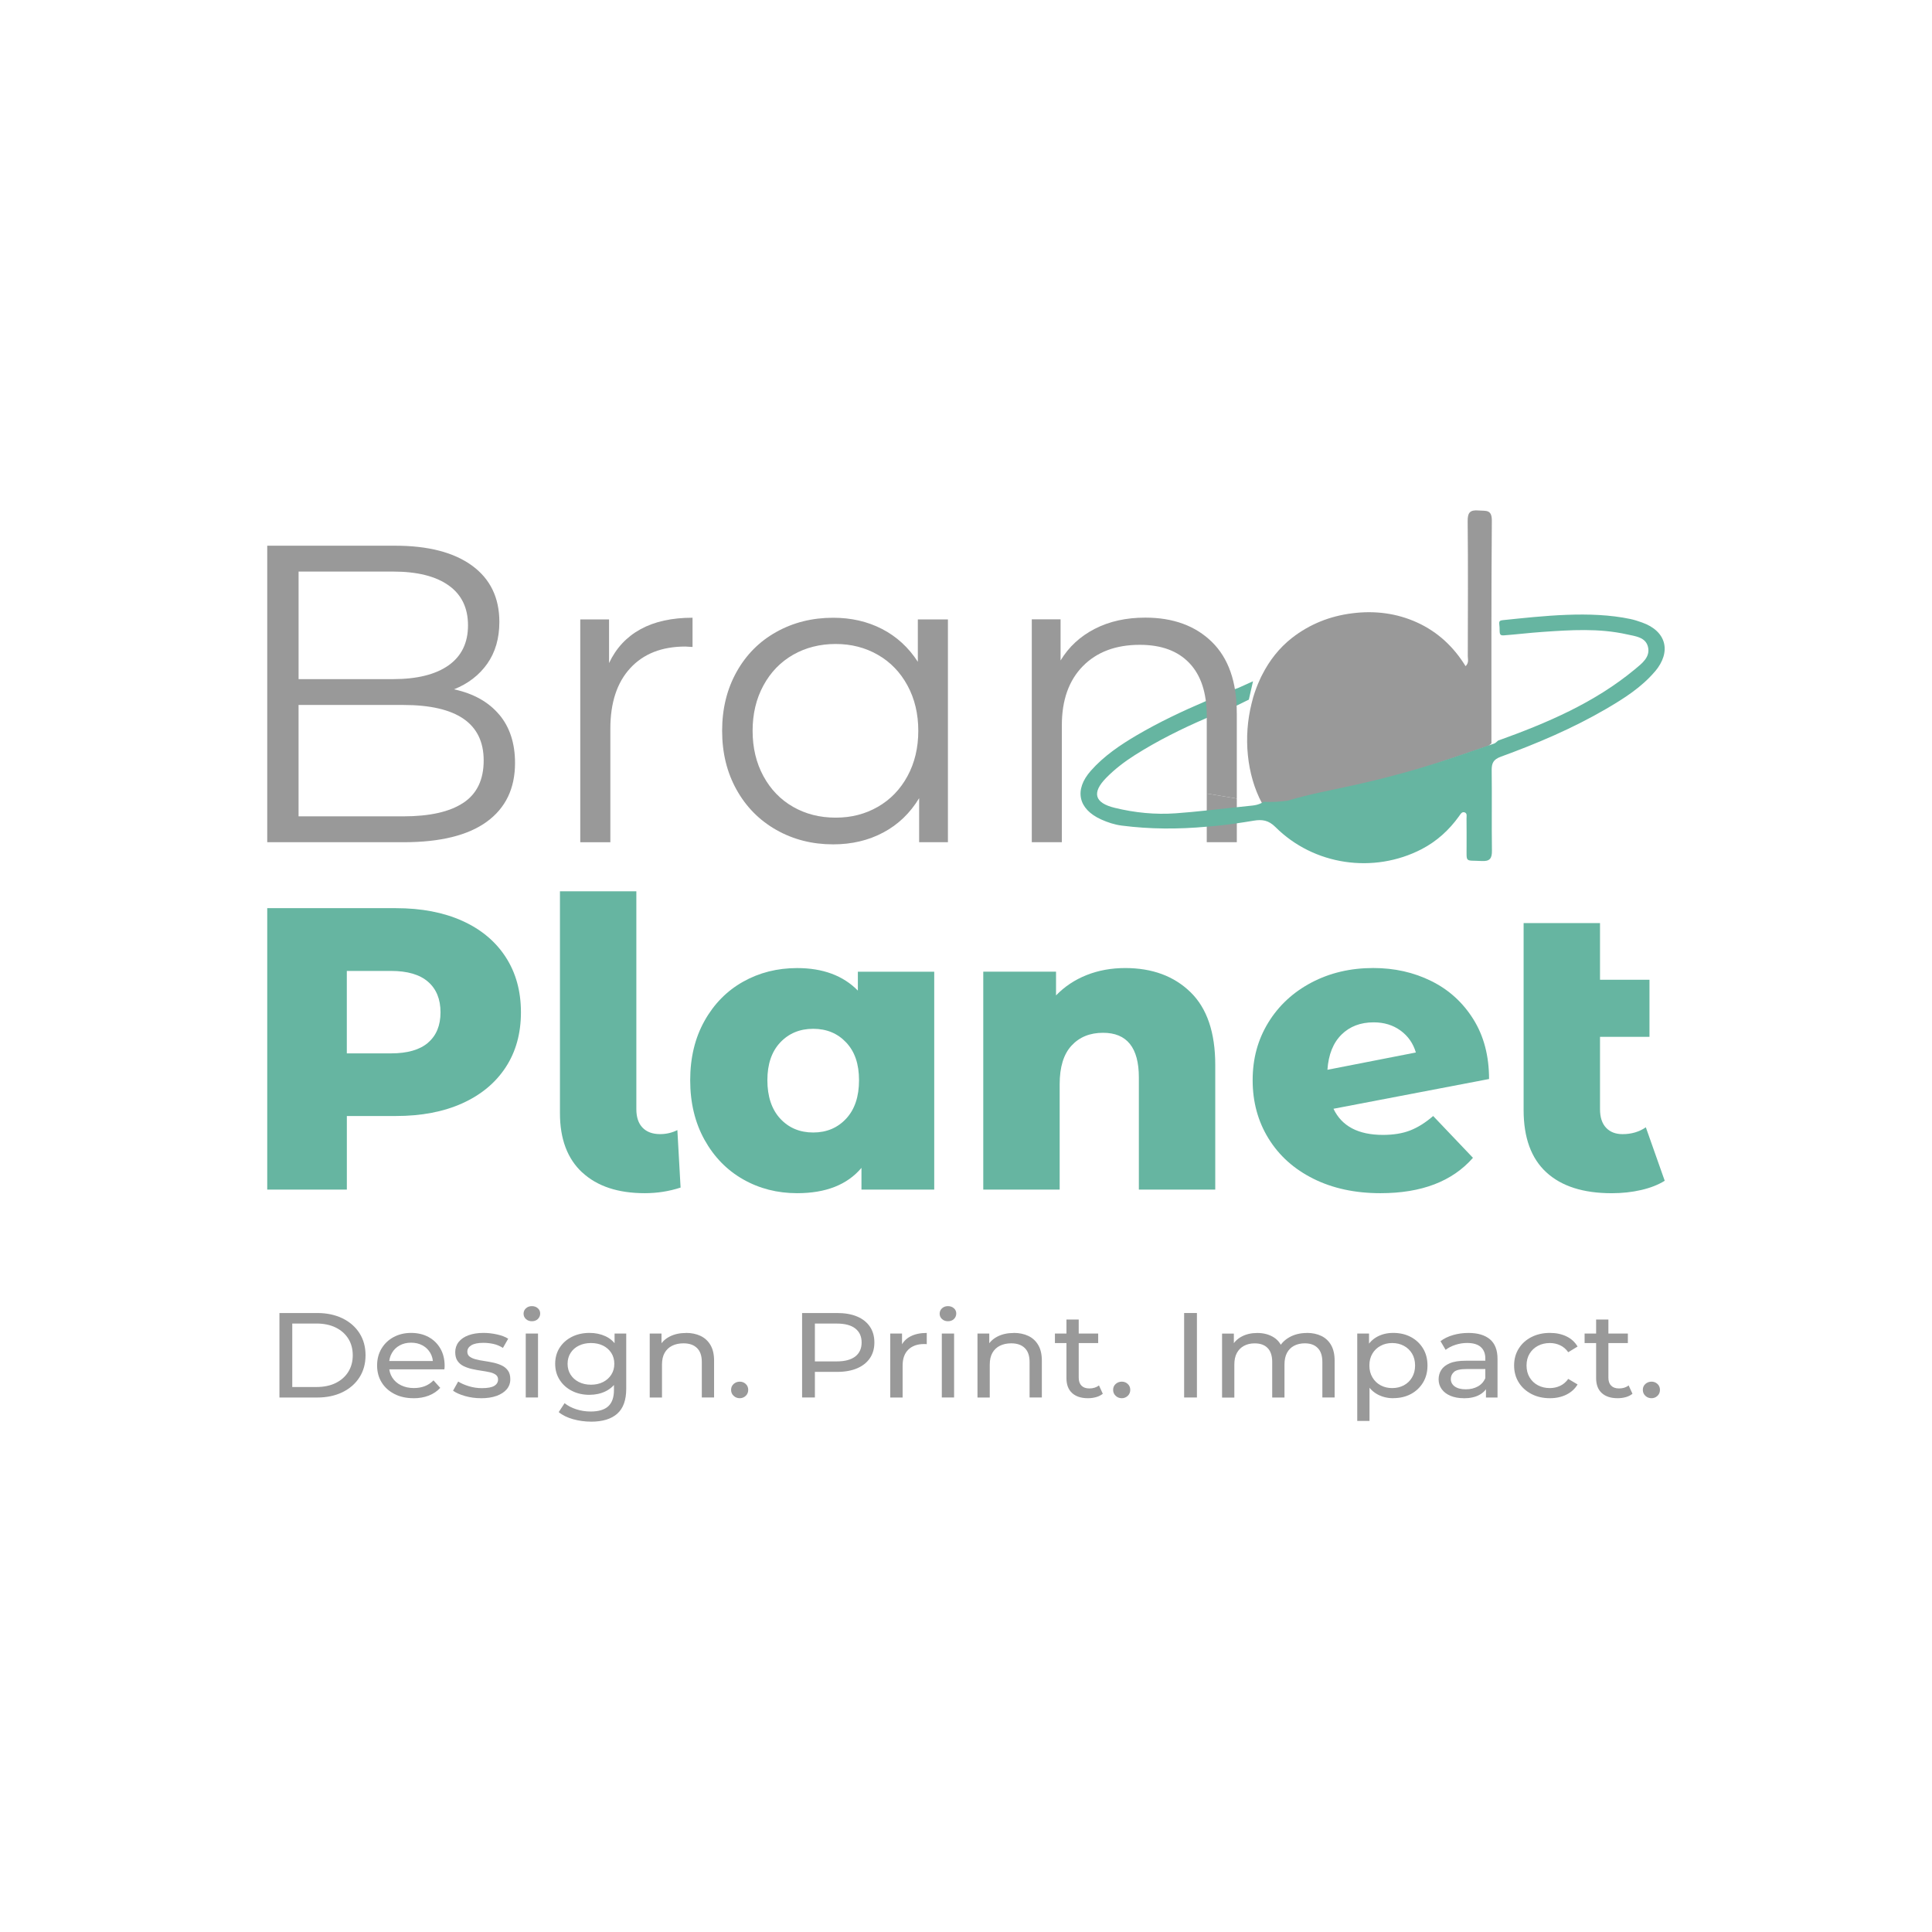 <?xml version="1.0" encoding="UTF-8"?>
<svg id="Layer_1" data-name="Layer 1" xmlns="http://www.w3.org/2000/svg" viewBox="0 0 595.28 595.28">
  <defs>
    <style>
      .cls-1 {
        fill: #999;
      }

      .cls-1, .cls-2 {
        stroke-width: 0px;
      }

      .cls-2 {
        fill: #66b5a1;
      }
    </style>
  </defs>
  <path class="cls-1" d="M459.66,160.43c-.19,22.86-.11,45.72-.13,68.59-.21.17-.42.38-.64.57-.17.13-.34.25-.53.32-7.58,2.55-15.09,5.24-22.76,7.51-6.11,1.8-12.29,3.38-18.53,4.8-6.81,1.55-13.71,2.72-20.44,4.75-2.1.66-3.93,1.68-7.15,1.72-.25-.42-.51-.87-.7-1.32-4.61-8.64-5.79-20.25-3.1-30.8.13-.57.28-1.15.45-1.72.57-1.89,1.25-3.74,2.08-5.52.21-.49.45-.98.7-1.44,2.21-4.37,5.26-8.28,9.17-11.34,5.48-4.27,11.74-6.73,18.53-7.58,6.92-.89,13.73-.06,20.12,2.87,6.28,2.89,11.17,7.45,14.84,13.42,1.1-1.08.68-2.17.68-3.1.02-13.84.11-27.68-.04-41.52-.04-2.76.76-3.59,3.44-3.35,2.17.19,4.03-.42,4.01,3.14Z"/>
  <g>
    <path class="cls-1" d="M86.1,430.59v-26.03h11.63c2.94,0,5.54.55,7.79,1.64,2.25,1.09,3.99,2.62,5.24,4.57,1.25,1.96,1.87,4.23,1.87,6.81s-.63,4.85-1.87,6.8c-1.25,1.96-3,3.48-5.24,4.58-2.25,1.09-4.84,1.64-7.79,1.64h-11.63ZM90.05,427.36h7.45c2.29,0,4.26-.41,5.93-1.23,1.67-.82,2.96-1.97,3.88-3.44.92-1.47,1.38-3.18,1.38-5.11s-.46-3.67-1.38-5.13c-.92-1.46-2.21-2.6-3.88-3.42-1.67-.82-3.65-1.23-5.93-1.23h-7.45v19.56Z"/>
    <path class="cls-1" d="M127.42,430.81c-2.23,0-4.2-.43-5.89-1.3s-3.01-2.06-3.94-3.57c-.93-1.51-1.4-3.25-1.4-5.21s.45-3.69,1.36-5.21c.91-1.51,2.15-2.7,3.74-3.55s3.38-1.28,5.38-1.28,3.81.42,5.36,1.26,2.77,2.03,3.65,3.55c.88,1.52,1.32,3.3,1.32,5.34,0,.15,0,.32-.02.52-.01.2-.03.38-.06.56h-17.78v-2.57h15.81l-1.54.89c.03-1.26-.25-2.39-.83-3.38-.58-.99-1.37-1.77-2.39-2.32-1.01-.56-2.19-.84-3.53-.84s-2.48.28-3.51.84c-1.03.56-1.83,1.34-2.4,2.34-.58,1-.87,2.15-.87,3.44v.59c0,1.32.32,2.49.97,3.51.64,1.03,1.54,1.83,2.7,2.4,1.16.57,2.48.86,3.98.86,1.23,0,2.36-.2,3.37-.59s1.9-.99,2.66-1.78l2.09,2.31c-.95,1.04-2.12,1.83-3.53,2.38-1.41.55-2.98.82-4.71.82Z"/>
    <path class="cls-1" d="M148.23,430.81c-1.73,0-3.38-.22-4.95-.67-1.56-.45-2.79-.99-3.69-1.64l1.58-2.83c.89.57,2,1.05,3.31,1.45,1.31.4,2.65.59,4.02.59,1.76,0,3.03-.24,3.8-.71.77-.47,1.16-1.13,1.16-1.97,0-.62-.24-1.1-.71-1.45-.47-.35-1.1-.61-1.87-.78-.78-.17-1.64-.33-2.58-.46s-1.89-.31-2.84-.52-1.81-.51-2.6-.89-1.42-.92-1.89-1.6c-.47-.68-.71-1.59-.71-2.73s.36-2.23,1.06-3.12c.71-.89,1.71-1.58,3.02-2.06,1.3-.48,2.84-.73,4.63-.73,1.37,0,2.75.16,4.16.47s2.56.75,3.45,1.32l-1.62,2.83c-.95-.59-1.93-1.01-2.96-1.23-1.03-.22-2.05-.33-3.08-.33-1.66,0-2.89.25-3.71.76-.82.51-1.22,1.16-1.22,1.95,0,.67.24,1.18.73,1.54.49.36,1.12.64,1.89.84.77.2,1.64.37,2.58.5.95.14,1.89.31,2.84.52s1.81.5,2.58.87c.77.37,1.41.89,1.89,1.56.49.67.73,1.56.73,2.68,0,1.19-.37,2.22-1.1,3.09-.74.87-1.77,1.54-3.11,2.03-1.34.48-2.94.73-4.81.73Z"/>
    <path class="cls-1" d="M163.88,407.09c-.74,0-1.35-.22-1.83-.67-.49-.45-.73-.99-.73-1.64s.24-1.23.73-1.67c.49-.45,1.1-.67,1.83-.67s1.35.22,1.83.65c.49.43.73.97.73,1.62s-.24,1.23-.71,1.69c-.47.46-1.09.69-1.85.69ZM161.99,430.59v-19.71h3.78v19.71h-3.78Z"/>
    <path class="cls-1" d="M181.66,429.77c-2.02,0-3.83-.4-5.42-1.21-1.59-.8-2.85-1.93-3.78-3.37-.93-1.44-1.4-3.1-1.4-4.98s.47-3.58,1.4-5c.93-1.43,2.19-2.53,3.78-3.33,1.59-.79,3.4-1.19,5.42-1.19,1.79,0,3.42.34,4.89,1.02,1.47.68,2.65,1.73,3.53,3.14.88,1.41,1.32,3.2,1.32,5.35s-.44,3.9-1.32,5.32c-.88,1.41-2.06,2.47-3.53,3.18-1.47.71-3.1,1.06-4.89,1.06ZM182.13,438.03c-1.92,0-3.78-.25-5.58-.76-1.8-.51-3.27-1.23-4.4-2.18l1.81-2.75c.97.79,2.17,1.42,3.59,1.88s2.9.69,4.45.69c2.47,0,4.28-.55,5.44-1.64,1.16-1.09,1.73-2.75,1.73-4.98v-4.17l.39-3.9-.2-3.94v-5.39h3.59v17.03c0,3.47-.92,6.02-2.76,7.66-1.84,1.64-4.53,2.46-8.08,2.46ZM182.1,426.65c1.39,0,2.63-.27,3.71-.82s1.92-1.3,2.54-2.27c.62-.97.93-2.08.93-3.35s-.31-2.38-.93-3.35c-.62-.97-1.47-1.72-2.54-2.25s-2.31-.8-3.71-.8-2.64.27-3.73.8-1.95,1.28-2.56,2.25c-.62.97-.93,2.08-.93,3.35s.31,2.38.93,3.35c.62.97,1.47,1.72,2.56,2.27s2.33.82,3.73.82Z"/>
    <path class="cls-1" d="M211.35,410.69c1.71,0,3.21.31,4.51.93,1.3.62,2.32,1.56,3.06,2.83.74,1.27,1.1,2.86,1.1,4.8v11.34h-3.78v-10.93c0-1.91-.49-3.35-1.48-4.31-.99-.97-2.37-1.45-4.16-1.45-1.34,0-2.51.25-3.51.75-1,.5-1.77,1.23-2.31,2.19s-.81,2.17-.81,3.61v10.15h-3.78v-19.71h3.63v5.32l-.59-1.41c.68-1.29,1.73-2.29,3.15-3.01,1.42-.72,3.08-1.08,4.97-1.08Z"/>
    <path class="cls-1" d="M227.94,430.81c-.74,0-1.37-.24-1.89-.73-.53-.48-.79-1.1-.79-1.84s.26-1.35.79-1.82c.53-.47,1.16-.71,1.89-.71s1.32.24,1.83.71c.51.47.77,1.08.77,1.82s-.26,1.36-.77,1.84c-.51.48-1.12.73-1.83.73Z"/>
    <path class="cls-1" d="M247.14,430.59v-26.03h10.76c2.42,0,4.48.36,6.19,1.08,1.71.72,3.02,1.76,3.94,3.12.92,1.36,1.38,2.99,1.38,4.87s-.46,3.5-1.38,4.85c-.92,1.35-2.23,2.39-3.94,3.12-1.71.73-3.77,1.1-6.19,1.1h-8.59l1.77-1.75v9.63h-3.94ZM251.08,421.33l-1.77-1.86h8.48c2.52,0,4.43-.51,5.74-1.52,1.3-1.02,1.95-2.45,1.95-4.31s-.65-3.3-1.95-4.31c-1.3-1.02-3.21-1.52-5.74-1.52h-8.48l1.77-1.86v15.4Z"/>
    <path class="cls-1" d="M274.3,430.59v-19.71h3.63v5.36l-.35-1.34c.58-1.36,1.55-2.4,2.92-3.12,1.37-.72,3.05-1.08,5.05-1.08v3.46c-.16-.02-.31-.04-.45-.04h-.41c-2.02,0-3.63.57-4.81,1.71-1.18,1.14-1.77,2.79-1.77,4.95v9.82h-3.78Z"/>
    <path class="cls-1" d="M292.08,407.09c-.74,0-1.35-.22-1.83-.67-.49-.45-.73-.99-.73-1.64s.24-1.23.73-1.67c.49-.45,1.1-.67,1.83-.67s1.35.22,1.83.65c.49.43.73.97.73,1.62s-.24,1.23-.71,1.69c-.47.46-1.09.69-1.85.69ZM290.19,430.59v-19.71h3.78v19.71h-3.78Z"/>
    <path class="cls-1" d="M312.34,410.69c1.71,0,3.21.31,4.51.93,1.3.62,2.32,1.56,3.06,2.83.74,1.27,1.1,2.86,1.1,4.8v11.34h-3.78v-10.93c0-1.91-.49-3.35-1.48-4.31-.99-.97-2.37-1.45-4.16-1.45-1.34,0-2.51.25-3.51.75s-1.77,1.23-2.31,2.19c-.54.97-.81,2.17-.81,3.61v10.15h-3.78v-19.71h3.63v5.32l-.59-1.41c.68-1.29,1.74-2.29,3.15-3.01,1.42-.72,3.08-1.08,4.97-1.08Z"/>
    <path class="cls-1" d="M325.04,413.82v-2.94h13.33v2.94h-13.33ZM335.21,430.81c-2.1,0-3.73-.53-4.89-1.6s-1.73-2.59-1.73-4.58v-18.07h3.78v17.92c0,1.07.28,1.89.85,2.46.56.57,1.37.86,2.43.86,1.18,0,2.17-.31,2.96-.93l1.18,2.57c-.58.47-1.27.82-2.07,1.04s-1.64.33-2.5.33Z"/>
    <path class="cls-1" d="M345.65,430.81c-.74,0-1.37-.24-1.89-.73s-.79-1.1-.79-1.84.26-1.35.79-1.82,1.16-.71,1.89-.71,1.32.24,1.83.71.77,1.08.77,1.82-.26,1.36-.77,1.84-1.12.73-1.83.73Z"/>
    <path class="cls-1" d="M364.85,430.59v-26.03h3.94v26.03h-3.94Z"/>
    <path class="cls-1" d="M402.66,410.69c1.68,0,3.17.31,4.46.93s2.29,1.56,3.02,2.83c.72,1.27,1.08,2.86,1.08,4.8v11.34h-3.78v-10.93c0-1.91-.47-3.35-1.42-4.31-.95-.97-2.27-1.45-3.98-1.45-1.26,0-2.36.25-3.31.75s-1.68,1.23-2.19,2.19-.77,2.17-.77,3.61v10.15h-3.78v-10.93c0-1.91-.47-3.35-1.4-4.31-.93-.97-2.27-1.45-4-1.45-1.24,0-2.33.25-3.27.75s-1.68,1.23-2.21,2.19-.79,2.17-.79,3.61v10.15h-3.78v-19.71h3.63v5.24l-.59-1.34c.66-1.29,1.67-2.29,3.04-3.01,1.37-.72,2.96-1.08,4.77-1.08,2,0,3.72.47,5.16,1.4,1.44.93,2.39,2.34,2.84,4.22l-1.54-.59c.63-1.51,1.74-2.73,3.31-3.65,1.58-.92,3.42-1.38,5.52-1.38Z"/>
    <path class="cls-1" d="M418.19,437.81v-26.93h3.63v5.32l-.24,4.57.39,4.58v12.46h-3.78ZM429.27,430.81c-1.74,0-3.32-.38-4.75-1.13-1.43-.76-2.58-1.88-3.43-3.36-.86-1.49-1.28-3.35-1.28-5.58s.41-4.09,1.24-5.58c.83-1.49,1.96-2.6,3.39-3.35s3.04-1.12,4.83-1.12c2.05,0,3.86.42,5.44,1.26s2.82,2.01,3.74,3.51c.92,1.5,1.38,3.25,1.38,5.26s-.46,3.77-1.38,5.28-2.17,2.69-3.74,3.53c-1.58.84-3.39,1.26-5.44,1.26ZM428.95,427.69c1.34,0,2.54-.29,3.61-.86s1.9-1.38,2.52-2.44c.62-1.05.93-2.28.93-3.66s-.31-2.63-.93-3.66c-.62-1.03-1.46-1.83-2.52-2.4s-2.27-.86-3.61-.86-2.5.29-3.57.86-1.91,1.37-2.52,2.4c-.62,1.03-.93,2.25-.93,3.66s.31,2.61.93,3.66c.62,1.05,1.46,1.87,2.52,2.44s2.25.86,3.57.86Z"/>
    <path class="cls-1" d="M450.99,430.81c-1.55,0-2.91-.25-4.08-.74s-2.07-1.18-2.7-2.06-.95-1.88-.95-2.99.27-2.03.81-2.9c.54-.87,1.42-1.56,2.64-2.08s2.87-.78,4.95-.78h6.62v2.57h-6.46c-1.89,0-3.17.3-3.82.89s-.98,1.32-.98,2.16c0,.97.41,1.74,1.22,2.32.81.58,1.94.87,3.39.87s2.66-.3,3.73-.89,1.83-1.46,2.31-2.6l.75,2.46c-.5,1.17-1.38,2.09-2.64,2.77-1.26.68-2.85,1.02-4.77,1.02ZM457.85,430.59v-4.16l-.2-.78v-7.1c0-1.51-.47-2.68-1.4-3.51s-2.33-1.25-4.2-1.25c-1.24,0-2.44.19-3.63.58s-2.18.9-3,1.54l-1.58-2.68c1.08-.82,2.37-1.44,3.88-1.88s3.09-.65,4.75-.65c2.86,0,5.07.66,6.62,1.97,1.55,1.32,2.32,3.32,2.32,6.03v11.9h-3.59Z"/>
    <path class="cls-1" d="M477.56,430.81c-2.13,0-4.03-.43-5.7-1.3s-2.98-2.06-3.92-3.57-1.42-3.25-1.42-5.21.47-3.69,1.42-5.21,2.25-2.7,3.92-3.55,3.57-1.28,5.7-1.28c1.89,0,3.58.35,5.07,1.06,1.48.71,2.63,1.75,3.45,3.14l-2.88,1.75c-.68-.97-1.52-1.68-2.5-2.14s-2.04-.69-3.17-.69c-1.37,0-2.59.29-3.67.86-1.08.57-1.93,1.37-2.56,2.4s-.95,2.25-.95,3.66.32,2.64.95,3.68c.63,1.04,1.48,1.85,2.56,2.42,1.08.57,2.3.86,3.67.86,1.13,0,2.19-.23,3.17-.69s1.82-1.17,2.5-2.14l2.88,1.71c-.81,1.36-1.97,2.41-3.45,3.14-1.49.73-3.17,1.1-5.07,1.1Z"/>
    <path class="cls-1" d="M488.24,413.82v-2.94h13.33v2.94h-13.33ZM498.41,430.81c-2.1,0-3.73-.53-4.89-1.6s-1.73-2.59-1.73-4.58v-18.07h3.78v17.92c0,1.07.28,1.89.85,2.46.56.57,1.37.86,2.43.86,1.18,0,2.17-.31,2.96-.93l1.18,2.57c-.58.47-1.27.82-2.07,1.04s-1.64.33-2.5.33Z"/>
    <path class="cls-1" d="M508.86,430.81c-.74,0-1.37-.24-1.89-.73s-.79-1.1-.79-1.84.26-1.35.79-1.82,1.16-.71,1.89-.71,1.32.24,1.83.71.77,1.08.77,1.82-.26,1.36-.77,1.84-1.12.73-1.83.73Z"/>
  </g>
  <g>
    <path class="cls-2" d="M142.42,283.72c5.78,2.6,10.24,6.32,13.38,11.15,3.14,4.83,4.71,10.51,4.71,17.03s-1.57,12.18-4.71,16.97c-3.14,4.79-7.6,8.48-13.38,11.09-5.78,2.6-12.59,3.9-20.44,3.9h-15.11v22.67h-24.53v-86.71h39.64c7.84,0,14.66,1.3,20.44,3.9ZM131.89,321.26c2.56-2.19,3.84-5.31,3.84-9.35s-1.28-7.18-3.84-9.41c-2.56-2.23-6.36-3.34-11.4-3.34h-13.63v25.4h13.63c5.04,0,8.84-1.09,11.4-3.28Z"/>
    <path class="cls-2" d="M179.4,361.27c-4.58-4.25-6.87-10.34-6.87-18.27v-68.38h23.54v67.14c0,2.48.64,4.38,1.92,5.7,1.28,1.32,3.08,1.98,5.39,1.98,1.9,0,3.67-.41,5.33-1.24l.99,17.71c-3.55,1.16-7.23,1.73-11.02,1.73-8.26,0-14.68-2.13-19.26-6.38Z"/>
    <path class="cls-2" d="M287.85,299.39v67.14h-22.42v-6.69c-4.38,5.2-10.98,7.8-19.82,7.8-6.11,0-11.67-1.42-16.66-4.27-5-2.85-8.96-6.92-11.89-12.2-2.93-5.28-4.4-11.4-4.4-18.33s1.47-13.03,4.4-18.27c2.93-5.24,6.89-9.27,11.89-12.08,5-2.81,10.55-4.21,16.66-4.21,7.93,0,14.16,2.31,18.71,6.94v-5.82h23.54ZM260.72,344.67c2.64-2.85,3.96-6.79,3.96-11.83s-1.32-8.84-3.96-11.64c-2.64-2.81-6.03-4.21-10.16-4.21s-7.52,1.41-10.16,4.21c-2.64,2.81-3.96,6.69-3.96,11.64s1.32,8.98,3.96,11.83c2.64,2.85,6.03,4.27,10.16,4.27s7.51-1.42,10.16-4.27Z"/>
    <path class="cls-2" d="M366.82,305.71c5.08,4.95,7.62,12.43,7.62,22.42v38.4h-23.54v-34.56c0-9.17-3.68-13.75-11.03-13.75-4.05,0-7.29,1.32-9.72,3.96-2.44,2.64-3.65,6.61-3.65,11.89v32.46h-23.54v-67.14h22.42v7.31c2.64-2.73,5.78-4.81,9.41-6.26,3.63-1.44,7.6-2.17,11.89-2.17,8.34,0,15.05,2.48,20.13,7.43Z"/>
    <path class="cls-2" d="M434.46,348.32c2.35-.91,4.73-2.39,7.12-4.46l12.26,12.88c-6.36,7.27-15.86,10.9-28.49,10.9-7.85,0-14.74-1.49-20.69-4.46s-10.55-7.1-13.81-12.39c-3.26-5.28-4.89-11.27-4.89-17.96s1.61-12.53,4.83-17.78c3.22-5.24,7.66-9.35,13.32-12.33,5.66-2.97,11.99-4.46,19.02-4.46,6.52,0,12.49,1.34,17.9,4.03,5.41,2.68,9.72,6.61,12.94,11.77,3.22,5.16,4.83,11.29,4.83,18.4l-47.94,9.17c2.56,5.37,7.64,8.05,15.24,8.05,3.22,0,6.01-.45,8.36-1.36ZM413.34,318.78c-2.56,2.52-4.01,6.13-4.34,10.84l27.25-5.33c-.83-2.81-2.4-5.06-4.71-6.75-2.31-1.69-5.08-2.54-8.3-2.54-4.05,0-7.35,1.26-9.91,3.78Z"/>
    <path class="cls-2" d="M512.93,363.81c-1.98,1.24-4.4,2.19-7.25,2.85-2.85.66-5.88.99-9.1.99-8.76,0-15.47-2.15-20.13-6.44-4.67-4.29-7-10.69-7-19.2v-57.6h23.54v17.47h15.24v17.59h-15.24v22.3c0,2.48.62,4.38,1.86,5.7,1.24,1.32,2.93,1.98,5.08,1.98,2.73,0,5.12-.7,7.18-2.11l5.82,16.48Z"/>
  </g>
  <path class="cls-1" d="M153.8,220.15c3.26,3.87,4.89,8.85,4.89,14.94,0,7.83-2.89,13.86-8.68,18.08-5.79,4.22-14.34,6.33-25.65,6.33h-42.02v-91.36h39.41c10.18,0,18.08,2.05,23.69,6.13,5.61,4.09,8.42,9.88,8.42,17.36,0,5.05-1.24,9.33-3.72,12.86-2.48,3.52-5.9,6.16-10.25,7.9,6,1.3,10.64,3.9,13.9,7.77ZM92,176.1v33.15h29.1c7.39,0,13.09-1.41,17.1-4.24,4-2.83,6-6.94,6-12.33s-2-9.5-6-12.33c-4-2.83-9.7-4.24-17.1-4.24h-29.1ZM142.77,247.36c4.18-2.78,6.26-7.13,6.26-13.05,0-11.4-8.27-17.1-24.8-17.1h-32.24v34.32h32.24c8.18,0,14.36-1.39,18.53-4.18Z"/>
  <path class="cls-1" d="M197.39,193.85c4.31-2.35,9.64-3.52,15.99-3.52v9.01l-2.22-.13c-7.22,0-12.88,2.22-16.97,6.66-4.09,4.44-6.13,10.66-6.13,18.66v34.98h-9.27v-68.65h8.87v13.44c2.17-4.61,5.42-8.09,9.72-10.44Z"/>
  <path class="cls-1" d="M292.07,190.85v68.65h-8.87v-13.57c-2.79,4.61-6.46,8.14-11.03,10.57-4.57,2.44-9.72,3.66-15.47,3.66-6.44,0-12.27-1.48-17.49-4.44-5.22-2.96-9.31-7.09-12.27-12.4-2.96-5.31-4.44-11.35-4.44-18.14s1.48-12.83,4.44-18.14c2.96-5.31,7.05-9.42,12.27-12.33,5.22-2.91,11.05-4.37,17.49-4.37,5.57,0,10.59,1.15,15.07,3.46,4.48,2.31,8.16,5.68,11.03,10.11v-13.05h9.27ZM270.47,248.6c3.87-2.22,6.92-5.37,9.14-9.46,2.22-4.09,3.33-8.75,3.33-13.97s-1.11-9.87-3.33-13.96c-2.22-4.09-5.27-7.24-9.14-9.46-3.87-2.22-8.2-3.33-12.99-3.33s-9.25,1.11-13.12,3.33c-3.87,2.22-6.92,5.37-9.14,9.46-2.22,4.09-3.33,8.74-3.33,13.96s1.11,9.88,3.33,13.97c2.22,4.09,5.26,7.24,9.14,9.46,3.87,2.22,8.24,3.33,13.12,3.33s9.11-1.11,12.99-3.33Z"/>
  <path class="cls-1" d="M371.82,244.5v15h9.26v-13.45l-9.26-1.55Z"/>
  <path class="cls-2" d="M509.92,206.89c-4.18,4.92-9.53,8.3-15.01,11.51-10.34,6.03-21.31,10.68-32.52,14.77-2.25.83-2.8,1.97-2.78,4.16.11,8.24-.04,16.47.08,24.71.04,2.44-.62,3.4-3.18,3.25-5.2-.28-4.61.66-4.63-4.52,0-2.84.02-5.71-.02-8.55-.02-.68.3-1.63-.62-1.93-.87-.25-1.27.64-1.68,1.19-3.06,4.27-6.86,7.73-11.51,10.15-14.82,7.68-33.26,4.99-45.07-6.81-2.12-2.1-4.05-2.4-6.73-1.95-1.74.3-3.46.55-5.2.81-3.08.45-6.18.81-9.26,1.04-8.7.79-17.41.79-26.15-.34-2.21-.28-4.33-.98-6.35-1.89-7.11-3.21-8.38-9.13-3.18-15.01,4.03-4.56,9.02-7.92,14.2-10.97,6.81-3.99,13.95-7.37,21.18-10.46,2.95-1.25,5.9-2.46,8.87-3.67.02,0,.06-.02.08-.02.36-.15.72-.28,1.1-.4.17-.04,2.78-1.29,4.54-2.05l-1.29,5.66c-1.25.62-2.95,1.46-3.82,1.87-.28.13-.47.21-.55.25-2.91,1.12-5.8,2.31-8.64,3.54-7.62,3.27-15.03,6.96-22.06,11.4-3.21,2.04-6.22,4.33-8.89,7.05-4.46,4.56-3.63,7.71,2.65,9.23,6.16,1.51,12.5,2.14,18.83,1.68,3.16-.23,6.33-.53,9.47-.87,3.08-.32,6.18-.66,9.26-1,1.61-.17,3.23-.34,4.84-.51,1.04-.11,1.93-.34,2.87-.81.23-.11.45-.23.68-.36,2.63.17,5.31-.06,7.37-.34,6.92-2.12,14.03-3.33,21.04-4.92,6.43-1.44,12.8-3.08,19.1-4.92,7.37-2.19,14.65-4.75,21.93-7.24.49-.17,1-.34,1.49-.51.47-.15.83-.62,1.21-.91,15.05-5.41,29.68-11.63,42.16-21.97,2.17-1.8,4.84-3.78,4.03-6.96-.74-2.93-3.82-3.23-6.43-3.8-8.66-1.95-17.39-1.36-26.11-.76-3.25.21-8.68.83-11.93,1.06-1.46.11-1.17-.85-1.25-2.46-.11-1.59-.42-2.08,1-2.23,12.38-1.27,26.87-2.97,39.27-.36,1.23.25,2.44.66,3.63,1.08,7.51,2.65,9.15,9.02,3.97,15.13Z"/>
  <path class="cls-1" d="M381.08,219.69v26.36l-9.26-1.55v-23.89c0-7.14-1.79-12.58-5.37-16.32-3.56-3.74-8.64-5.61-15.26-5.61-7.4,0-13.25,2.2-17.55,6.58-4.32,4.4-6.47,10.47-6.47,18.22v36.01h-9.26v-68.66h8.87v12.67c2.52-4.17,6.02-7.42,10.51-9.73,4.47-2.31,9.67-3.47,15.59-3.47,8.61,0,15.46,2.52,20.55,7.51,5.09,5.01,7.64,12.3,7.64,21.85Z"/>
</svg>